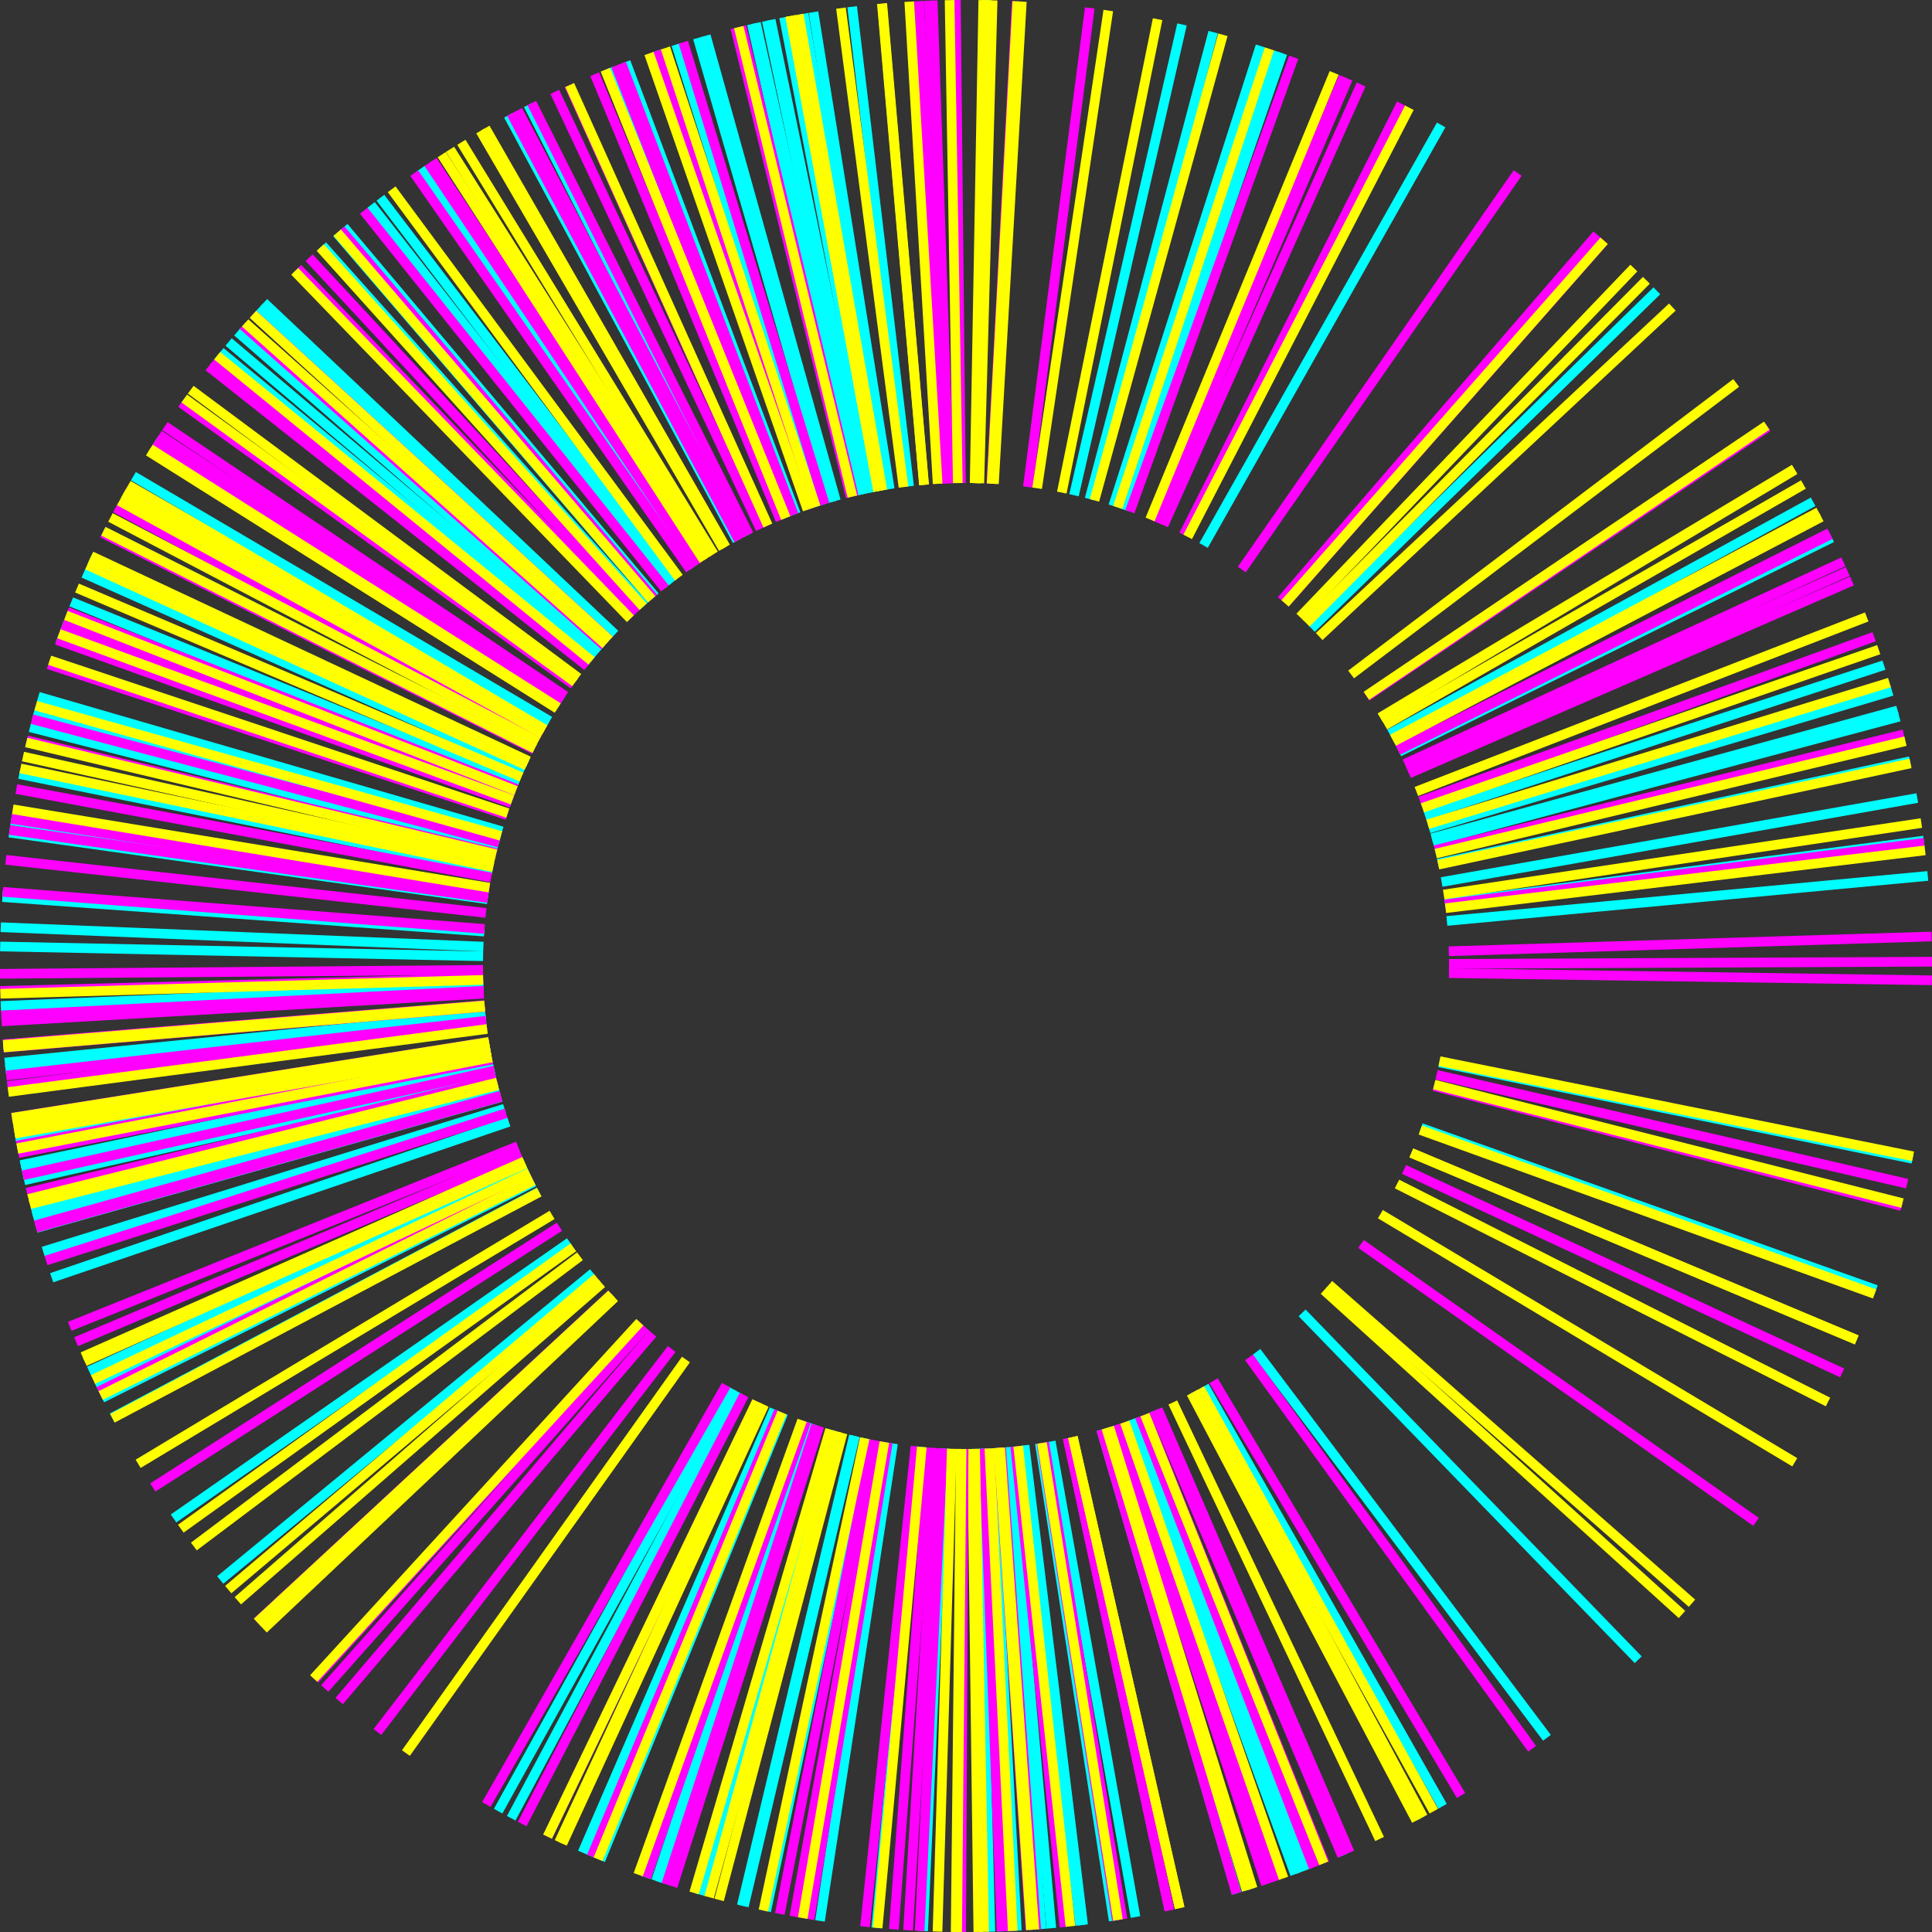 <?xml version="1.0" encoding="utf-8" ?>
<svg baseProfile="full" height="200" version="1.1" width="200" xmlns="http://www.w3.org/2000/svg" xmlns:ev="http://www.w3.org/2001/xml-events" xmlns:xlink="http://www.w3.org/1999/xlink"><rect width="100%" height="100%" fill="#333333" stroke="none"/><defs /><line stroke="cyan" x1="148.994" x2="197.988" y1="109.979" y2="119.958" /><line stroke="cyan" x1="147.106" x2="194.212" y1="116.764" y2="133.528" /><line stroke="magenta" x1="148.714" x2="197.428" y1="111.266" y2="122.533" /><line stroke="magenta" x1="149.995" x2="199.989" y1="100.74" y2="101.481" /><line stroke="magenta" x1="145.348" x2="190.696" y1="121.061" y2="142.122" /><line stroke="magenta" x1="148.431" x2="196.862" y1="112.428" y2="124.855" /><line stroke="yellow" x1="146.103" x2="192.206" y1="119.352" y2="138.704" /><line stroke="yellow" x1="146.102" x2="192.205" y1="119.354" y2="138.708" /><line stroke="yellow" x1="144.617" x2="189.234" y1="122.568" y2="145.136" /><line stroke="yellow" x1="147.03" x2="194.061" y1="116.975" y2="133.949" /><line stroke="yellow" x1="149.02" x2="198.041" y1="109.849" y2="119.699" /><line stroke="yellow" x1="148.47" x2="196.94" y1="112.274" y2="124.549" /><line stroke="cyan" x1="130.07" x2="160.139" y1="139.948" y2="179.895" /><line stroke="cyan" x1="134.794" x2="169.587" y1="135.908" y2="171.816" /><line stroke="magenta" x1="140.893" x2="181.785" y1="128.771" y2="157.543" /><line stroke="magenta" x1="125.624" x2="151.248" y1="142.935" y2="185.87" /><line stroke="magenta" x1="129.3" x2="158.601" y1="140.515" y2="181.031" /><line stroke="yellow" x1="142.897" x2="185.794" y1="125.688" y2="151.376" /><line stroke="yellow" x1="137.578" x2="175.156" y1="132.983" y2="165.967" /><line stroke="yellow" x1="137.059" x2="174.117" y1="133.566" y2="167.131" /><line stroke="cyan" x1="102.631" x2="105.262" y1="149.931" y2="199.861" /><line stroke="cyan" x1="119.515" x2="139.031" y1="146.034" y2="192.068" /><line stroke="cyan" x1="105.913" x2="111.826" y1="149.649" y2="199.298" /><line stroke="cyan" x1="114.009" x2="128.018" y1="147.997" y2="195.995" /><line stroke="cyan" x1="124.667" x2="149.335" y1="143.492" y2="186.983" /><line stroke="cyan" x1="117.701" x2="135.402" y1="146.762" y2="193.524" /><line stroke="cyan" x1="101.888" x2="103.775" y1="149.964" y2="199.929" /><line stroke="cyan" x1="104.416" x2="108.832" y1="149.805" y2="199.609" /><line stroke="cyan" x1="106.061" x2="112.122" y1="149.631" y2="199.263" /><line stroke="cyan" x1="102.153" x2="104.305" y1="149.954" y2="199.907" /><line stroke="cyan" x1="103.907" x2="107.814" y1="149.847" y2="199.694" /><line stroke="cyan" x1="117.03" x2="134.061" y1="147.01" y2="194.02" /><line stroke="cyan" x1="108.772" x2="117.544" y1="149.224" y2="198.449" /><line stroke="cyan" x1="123.553" x2="147.106" y1="144.105" y2="188.21" /><line stroke="cyan" x1="114.691" x2="129.383" y1="147.793" y2="195.586" /><line stroke="cyan" x1="101.262" x2="102.523" y1="149.984" y2="199.968" /><line stroke="cyan" x1="117.302" x2="134.603" y1="146.911" y2="193.822" /><line stroke="cyan" x1="107.645" x2="115.29" y1="149.412" y2="198.824" /><line stroke="magenta" x1="119.861" x2="139.723" y1="145.886" y2="191.772" /><line stroke="magenta" x1="103.633" x2="107.266" y1="149.868" y2="199.736" /><line stroke="magenta" x1="101.838" x2="103.676" y1="149.966" y2="199.932" /><line stroke="magenta" x1="110.526" x2="121.053" y1="148.879" y2="197.759" /><line stroke="magenta" x1="118.046" x2="136.093" y1="146.63" y2="193.259" /><line stroke="magenta" x1="119.468" x2="138.935" y1="146.054" y2="192.109" /><line stroke="magenta" x1="115.536" x2="131.073" y1="147.525" y2="195.05" /><line stroke="magenta" x1="118.561" x2="137.123" y1="146.427" y2="192.854" /><line stroke="magenta" x1="115.522" x2="131.043" y1="147.53" y2="195.06" /><line stroke="magenta" x1="110.528" x2="121.057" y1="148.879" y2="197.758" /><line stroke="magenta" x1="102.231" x2="104.461" y1="149.95" y2="199.9" /><line stroke="magenta" x1="108.099" x2="116.198" y1="149.34" y2="198.679" /><line stroke="magenta" x1="116.009" x2="132.017" y1="147.368" y2="194.736" /><line stroke="magenta" x1="107.808" x2="115.617" y1="149.387" y2="198.773" /><line stroke="magenta" x1="105.098" x2="110.195" y1="149.739" y2="199.479" /><line stroke="magenta" x1="113.994" x2="127.987" y1="148.002" y2="196.004" /><line stroke="magenta" x1="117.988" x2="135.975" y1="146.652" y2="193.305" /><line stroke="magenta" x1="103.337" x2="106.673" y1="149.889" y2="199.777" /><line stroke="yellow" x1="111.064" x2="122.128" y1="148.76" y2="197.521" /><line stroke="yellow" x1="105.405" x2="110.811" y1="149.707" y2="199.414" /><line stroke="yellow" x1="111.055" x2="122.109" y1="148.763" y2="197.525" /><line stroke="yellow" x1="114.838" x2="129.676" y1="147.748" y2="195.495" /><line stroke="yellow" x1="123.313" x2="146.626" y1="144.232" y2="188.465" /><line stroke="yellow" x1="118.516" x2="137.031" y1="146.445" y2="192.891" /><line stroke="yellow" x1="116.435" x2="132.871" y1="147.222" y2="194.443" /><line stroke="yellow" x1="103.535" x2="107.07" y1="149.875" y2="199.75" /><line stroke="yellow" x1="107.865" x2="115.73" y1="149.378" y2="198.755" /><line stroke="yellow" x1="103.362" x2="106.724" y1="149.887" y2="199.774" /><line stroke="yellow" x1="114.526" x2="129.051" y1="147.844" y2="195.687" /><line stroke="yellow" x1="100.639" x2="101.278" y1="149.996" y2="199.992" /><line stroke="yellow" x1="121.407" x2="142.815" y1="145.185" y2="190.371" /><line stroke="yellow" x1="100.939" x2="101.877" y1="149.991" y2="199.982" /><line stroke="yellow" x1="102.419" x2="104.838" y1="149.941" y2="199.883" /><line stroke="yellow" x1="124.213" x2="148.426" y1="143.746" y2="187.492" /><line stroke="yellow" x1="123.66" x2="147.321" y1="144.048" y2="188.095" /><line stroke="cyan" x1="76.461" x2="52.922" y1="144.113" y2="188.225" /><line stroke="cyan" x1="83.445" x2="66.889" y1="147.18" y2="194.359" /><line stroke="cyan" x1="95.356" x2="90.712" y1="149.784" y2="199.568" /><line stroke="cyan" x1="86.244" x2="72.489" y1="148.071" y2="196.141" /><line stroke="cyan" x1="97.78" x2="95.56" y1="149.951" y2="199.901" /><line stroke="cyan" x1="84.165" x2="68.33" y1="147.426" y2="194.853" /><line stroke="cyan" x1="75.784" x2="51.568" y1="143.744" y2="187.489" /><line stroke="cyan" x1="88.502" x2="77.005" y1="148.66" y2="197.32" /><line stroke="cyan" x1="81.079" x2="62.159" y1="146.282" y2="192.564" /><line stroke="cyan" x1="92.443" x2="84.886" y1="149.426" y2="198.851" /><line stroke="cyan" x1="89.657" x2="79.313" y1="148.918" y2="197.837" /><line stroke="cyan" x1="80.151" x2="60.302" y1="145.891" y2="191.783" /><line stroke="cyan" x1="83.958" x2="67.915" y1="147.357" y2="194.713" /><line stroke="cyan" x1="80.584" x2="61.167" y1="146.076" y2="192.152" /><line stroke="cyan" x1="88.395" x2="76.789" y1="148.634" y2="197.269" /><line stroke="magenta" x1="84.485" x2="68.969" y1="147.532" y2="195.064" /><line stroke="magenta" x1="91.904" x2="83.809" y1="149.34" y2="198.681" /><line stroke="magenta" x1="96.266" x2="92.533" y1="149.86" y2="199.721" /><line stroke="magenta" x1="77.03" x2="54.059" y1="144.411" y2="188.823" /><line stroke="magenta" x1="94.773" x2="89.546" y1="149.726" y2="199.452" /><line stroke="magenta" x1="97.002" x2="94.004" y1="149.91" y2="199.82" /><line stroke="magenta" x1="99.751" x2="99.501" y1="149.999" y2="199.999" /><line stroke="magenta" x1="91.113" x2="82.227" y1="149.204" y2="198.408" /><line stroke="magenta" x1="83.448" x2="66.896" y1="147.181" y2="194.362" /><line stroke="magenta" x1="90.363" x2="80.726" y1="149.062" y2="198.125" /><line stroke="magenta" x1="78.347" x2="56.693" y1="145.068" y2="190.136" /><line stroke="magenta" x1="75.172" x2="50.345" y1="143.4" y2="186.801" /><line stroke="magenta" x1="80.619" x2="61.237" y1="146.091" y2="192.182" /><line stroke="magenta" x1="97.6" x2="95.2" y1="149.942" y2="199.885" /><line stroke="magenta" x1="84.818" x2="69.636" y1="147.639" y2="195.279" /><line stroke="yellow" x1="98.527" x2="97.053" y1="149.978" y2="199.957" /><line stroke="yellow" x1="95.426" x2="90.852" y1="149.79" y2="199.581" /><line stroke="yellow" x1="80.957" x2="61.913" y1="146.231" y2="192.463" /><line stroke="yellow" x1="78.34" x2="56.679" y1="145.065" y2="190.129" /><line stroke="yellow" x1="79.109" x2="58.217" y1="145.426" y2="190.853" /><line stroke="yellow" x1="83.034" x2="66.069" y1="147.034" y2="194.067" /><line stroke="yellow" x1="89.515" x2="79.029" y1="148.888" y2="197.776" /><line stroke="yellow" x1="85.929" x2="71.857" y1="147.979" y2="195.958" /><line stroke="yellow" x1="78.941" x2="57.883" y1="145.349" y2="190.698" /><line stroke="yellow" x1="99.541" x2="99.083" y1="149.998" y2="199.996" /><line stroke="yellow" x1="91.549" x2="83.098" y1="149.281" y2="198.561" /><line stroke="yellow" x1="86.703" x2="73.405" y1="148.199" y2="196.399" /><line stroke="yellow" x1="99.465" x2="98.929" y1="149.997" y2="199.994" /><line stroke="yellow" x1="87.222" x2="74.444" y1="148.34" y2="196.679" /><line stroke="cyan" x1="61.399" x2="22.799" y1="131.78" y2="163.56" /><line stroke="cyan" x1="58.983" x2="17.967" y1="128.594" y2="157.189" /><line stroke="magenta" x1="66.81" x2="33.621" y1="137.396" y2="174.792" /><line stroke="magenta" x1="57.911" x2="15.822" y1="126.991" y2="153.982" /><line stroke="magenta" x1="63.302" x2="26.605" y1="133.96" y2="167.92" /><line stroke="magenta" x1="69.535" x2="39.071" y1="139.647" y2="179.294" /><line stroke="magenta" x1="67.556" x2="35.111" y1="138.044" y2="176.089" /><line stroke="magenta" x1="66.285" x2="32.57" y1="136.923" y2="173.846" /><line stroke="yellow" x1="61.813" x2="23.627" y1="132.277" y2="164.553" /><line stroke="yellow" x1="62.31" x2="24.619" y1="132.855" y2="165.71" /><line stroke="yellow" x1="63.637" x2="27.275" y1="134.319" y2="168.637" /><line stroke="yellow" x1="66.236" x2="32.472" y1="136.878" y2="173.756" /><line stroke="yellow" x1="71.01" x2="42.019" y1="140.738" y2="181.475" /><line stroke="yellow" x1="59.358" x2="18.716" y1="129.125" y2="158.249" /><line stroke="yellow" x1="63.309" x2="26.618" y1="133.967" y2="167.935" /><line stroke="yellow" x1="57.15" x2="14.3" y1="125.766" y2="151.532" /><line stroke="yellow" x1="60.035" x2="20.069" y1="130.046" y2="160.093" /><line stroke="cyan" x1="51.073" x2="2.146" y1="110.303" y2="120.605" /><line stroke="cyan" x1="51.185" x2="2.369" y1="110.819" y2="121.639" /><line stroke="cyan" x1="50.287" x2="0.574" y1="105.349" y2="110.697" /><line stroke="cyan" x1="50.797" x2="1.594" y1="108.892" y2="117.784" /><line stroke="cyan" x1="54.609" x2="9.219" y1="120.969" y2="141.938" /><line stroke="cyan" x1="51.246" x2="2.492" y1="111.092" y2="122.184" /><line stroke="cyan" x1="51.874" x2="3.747" y1="113.559" y2="127.118" /><line stroke="cyan" x1="55.278" x2="10.555" y1="122.359" y2="144.717" /><line stroke="cyan" x1="52.675" x2="5.35" y1="116.135" y2="132.27" /><line stroke="cyan" x1="55.007" x2="10.014" y1="121.809" y2="143.618" /><line stroke="cyan" x1="52.233" x2="4.466" y1="114.776" y2="129.551" /><line stroke="cyan" x1="50.043" x2="0.086" y1="102.069" y2="104.139" /><line stroke="cyan" x1="51.664" x2="3.327" y1="112.79" y2="125.58" /><line stroke="cyan" x1="55.803" x2="11.606" y1="123.38" y2="146.759" /><line stroke="cyan" x1="51.713" x2="3.425" y1="112.974" y2="125.949" /><line stroke="cyan" x1="51.091" x2="2.183" y1="110.39" y2="120.78" /><line stroke="cyan" x1="50.801" x2="1.602" y1="108.915" y2="117.83" /><line stroke="cyan" x1="50.25" x2="0.501" y1="104.998" y2="109.996" /><line stroke="cyan" x1="55.186" x2="10.372" y1="122.174" y2="144.348" /><line stroke="magenta" x1="50.017" x2="0.033" y1="101.291" y2="102.583" /><line stroke="magenta" x1="55.11" x2="10.219" y1="122.019" y2="144.038" /><line stroke="magenta" x1="51.869" x2="3.737" y1="113.542" y2="127.084" /><line stroke="magenta" x1="53.937" x2="7.874" y1="119.447" y2="138.894" /><line stroke="magenta" x1="50.066" x2="0.131" y1="102.561" y2="105.122" /><line stroke="magenta" x1="51.187" x2="2.374" y1="110.83" y2="121.659" /><line stroke="magenta" x1="50.386" x2="0.773" y1="106.205" y2="112.409" /><line stroke="magenta" x1="50.322" x2="0.645" y1="105.668" y2="111.335" /><line stroke="magenta" x1="51.834" x2="3.668" y1="113.418" y2="126.836" /><line stroke="magenta" x1="50.179" x2="0.358" y1="104.227" y2="108.454" /><line stroke="magenta" x1="50.002" x2="0.003" y1="100.404" y2="100.808" /><line stroke="magenta" x1="50.947" x2="1.894" y1="109.686" y2="119.372" /><line stroke="magenta" x1="50.164" x2="0.328" y1="104.047" y2="108.095" /><line stroke="magenta" x1="53.609" x2="7.218" y1="118.652" y2="137.303" /><line stroke="magenta" x1="52.381" x2="4.762" y1="115.246" y2="130.492" /><line stroke="magenta" x1="50.62" x2="1.241" y1="107.851" y2="115.703" /><line stroke="magenta" x1="50.871" x2="1.743" y1="109.293" y2="118.587" /><line stroke="magenta" x1="51.397" x2="2.793" y1="111.735" y2="123.471" /><line stroke="magenta" x1="50.082" x2="0.165" y1="102.867" y2="105.734" /><line stroke="yellow" x1="51.544" x2="3.089" y1="112.331" y2="124.662" /><line stroke="yellow" x1="50.021" x2="0.041" y1="101.436" y2="102.872" /><line stroke="yellow" x1="50.178" x2="0.356" y1="104.217" y2="108.434" /><line stroke="yellow" x1="51.475" x2="2.95" y1="112.055" y2="124.109" /><line stroke="yellow" x1="50.758" x2="1.517" y1="108.675" y2="117.351" /><line stroke="yellow" x1="50.167" x2="0.334" y1="104.086" y2="108.172" /><line stroke="yellow" x1="50.427" x2="0.854" y1="106.521" y2="113.041" /><line stroke="yellow" x1="50.668" x2="1.336" y1="108.145" y2="116.29" /><line stroke="yellow" x1="54.813" x2="9.625" y1="121.403" y2="142.806" /><line stroke="yellow" x1="50.897" x2="1.793" y1="109.427" y2="118.854" /><line stroke="yellow" x1="50.905" x2="1.81" y1="109.469" y2="118.938" /><line stroke="yellow" x1="54.275" x2="8.55" y1="120.229" y2="140.459" /><line stroke="yellow" x1="50.621" x2="1.242" y1="107.857" y2="115.715" /><line stroke="yellow" x1="54.381" x2="8.763" y1="120.468" y2="140.937" /><line stroke="yellow" x1="55.82" x2="11.639" y1="123.411" y2="146.823" /><line stroke="yellow" x1="55.213" x2="10.427" y1="122.23" y2="144.46" /><line stroke="yellow" x1="50.742" x2="1.485" y1="108.584" y2="117.169" /><line stroke="cyan" x1="50.479" x2="0.959" y1="93.092" y2="86.185" /><line stroke="cyan" x1="50.127" x2="0.255" y1="96.433" y2="92.866" /><line stroke="cyan" x1="51.551" x2="3.103" y1="87.641" y2="75.282" /><line stroke="cyan" x1="51.696" x2="3.393" y1="87.087" y2="74.174" /><line stroke="cyan" x1="50.57" x2="1.141" y1="92.47" y2="84.94" /><line stroke="cyan" x1="52.978" x2="5.955" y1="83.003" y2="66.006" /><line stroke="cyan" x1="50.04" x2="0.081" y1="97.993" y2="95.985" /><line stroke="cyan" x1="51.772" x2="3.544" y1="86.806" y2="73.612" /><line stroke="cyan" x1="50.997" x2="1.994" y1="90.066" y2="80.132" /><line stroke="cyan" x1="51.982" x2="3.964" y1="86.061" y2="72.123" /><line stroke="cyan" x1="53.688" x2="7.376" y1="81.154" y2="62.308" /><line stroke="cyan" x1="54.687" x2="9.374" y1="78.864" y2="57.728" /><line stroke="cyan" x1="50.01" x2="0.02" y1="98.99" y2="97.979" /><line stroke="cyan" x1="54.321" x2="8.643" y1="79.666" y2="59.333" /><line stroke="cyan" x1="54.69" x2="9.379" y1="78.858" y2="57.716" /><line stroke="cyan" x1="53.219" x2="6.438" y1="82.35" y2="64.7" /><line stroke="cyan" x1="50.136" x2="0.271" y1="96.32" y2="92.64" /><line stroke="cyan" x1="55.343" x2="10.687" y1="77.51" y2="55.02" /><line stroke="magenta" x1="52.934" x2="5.869" y1="83.123" y2="66.247" /><line stroke="magenta" x1="53.481" x2="6.961" y1="81.671" y2="63.342" /><line stroke="magenta" x1="50.583" x2="1.166" y1="92.387" y2="84.773" /><line stroke="magenta" x1="56.043" x2="12.086" y1="76.171" y2="52.343" /><line stroke="magenta" x1="50.649" x2="1.298" y1="91.971" y2="83.941" /><line stroke="magenta" x1="50.498" x2="0.996" y1="92.96" y2="85.92" /><line stroke="magenta" x1="51.383" x2="2.765" y1="88.323" y2="76.646" /><line stroke="magenta" x1="53.232" x2="6.464" y1="82.316" y2="64.632" /><line stroke="magenta" x1="55.304" x2="10.607" y1="77.59" y2="55.179" /><line stroke="magenta" x1="52.501" x2="5.003" y1="84.383" y2="68.767" /><line stroke="magenta" x1="50.846" x2="1.692" y1="90.841" y2="81.682" /><line stroke="magenta" x1="53.081" x2="6.161" y1="82.721" y2="65.442" /><line stroke="magenta" x1="51.659" x2="3.319" y1="87.226" y2="74.451" /><line stroke="magenta" x1="50.303" x2="0.606" y1="94.506" y2="89.011" /><line stroke="magenta" x1="56.459" x2="12.919" y1="75.419" y2="50.839" /><line stroke="magenta" x1="50.148" x2="0.295" y1="96.162" y2="92.324" /><line stroke="magenta" x1="55.978" x2="11.956" y1="76.292" y2="52.585" /><line stroke="yellow" x1="56.175" x2="12.35" y1="75.93" y2="51.86" /><line stroke="yellow" x1="54.725" x2="9.45" y1="78.783" y2="57.565" /><line stroke="yellow" x1="55.717" x2="11.434" y1="76.783" y2="53.566" /><line stroke="yellow" x1="51.357" x2="2.714" y1="88.431" y2="76.861" /><line stroke="yellow" x1="53.409" x2="6.818" y1="81.854" y2="63.708" /><line stroke="yellow" x1="56.635" x2="13.27" y1="75.111" y2="50.222" /><line stroke="yellow" x1="51.057" x2="2.114" y1="89.773" y2="79.547" /><line stroke="yellow" x1="53.986" x2="7.971" y1="80.438" y2="60.875" /><line stroke="yellow" x1="51.85" x2="3.7" y1="86.525" y2="73.049" /><line stroke="yellow" x1="56.388" x2="12.776" y1="75.547" y2="51.093" /><line stroke="yellow" x1="52.57" x2="5.141" y1="84.175" y2="68.351" /><line stroke="yellow" x1="54.628" x2="9.257" y1="78.99" y2="57.981" /><line stroke="yellow" x1="54.512" x2="9.024" y1="79.243" y2="58.486" /><line stroke="yellow" x1="55.35" x2="10.701" y1="77.496" y2="54.993" /><line stroke="yellow" x1="51.19" x2="2.379" y1="89.158" y2="78.317" /><line stroke="yellow" x1="56.394" x2="12.788" y1="75.535" y2="51.07" /><line stroke="yellow" x1="53.05" x2="6.1" y1="82.804" y2="65.607" /><line stroke="yellow" x1="50.662" x2="1.325" y1="91.889" y2="83.778" /><line stroke="cyan" x1="63.407" x2="26.815" y1="65.927" y2="31.854" /><line stroke="cyan" x1="61.191" x2="22.382" y1="68.475" y2="36.949" /><line stroke="cyan" x1="63.657" x2="27.313" y1="65.661" y2="31.322" /><line stroke="cyan" x1="66.692" x2="33.383" y1="62.71" y2="25.42" /><line stroke="cyan" x1="61.409" x2="22.818" y1="68.208" y2="36.416" /><line stroke="cyan" x1="67.795" x2="35.59" y1="61.753" y2="23.506" /><line stroke="cyan" x1="62.285" x2="24.571" y1="67.173" y2="34.346" /><line stroke="cyan" x1="62.522" x2="25.045" y1="66.903" y2="33.805" /><line stroke="cyan" x1="65.335" x2="30.669" y1="63.968" y2="27.936" /><line stroke="cyan" x1="69.689" x2="39.379" y1="60.235" y2="20.47" /><line stroke="cyan" x1="56.905" x2="13.81" y1="74.646" y2="49.292" /><line stroke="cyan" x1="69.2" x2="38.4" y1="60.613" y2="21.225" /><line stroke="cyan" x1="71.776" x2="43.552" y1="58.728" y2="17.455" /><line stroke="cyan" x1="61.833" x2="23.666" y1="67.7" y2="35.4" /><line stroke="cyan" x1="67.433" x2="34.866" y1="62.061" y2="24.121" /><line stroke="cyan" x1="58.058" x2="16.116" y1="72.781" y2="45.562" /><line stroke="magenta" x1="66.001" x2="32.002" y1="63.338" y2="26.677" /><line stroke="magenta" x1="72.179" x2="44.359" y1="58.455" y2="16.909" /><line stroke="magenta" x1="67.641" x2="35.281" y1="61.883" y2="23.767" /><line stroke="magenta" x1="60.796" x2="21.591" y1="68.967" y2="37.935" /><line stroke="magenta" x1="65.415" x2="30.83" y1="63.891" y2="27.782" /><line stroke="magenta" x1="58.237" x2="16.473" y1="72.508" y2="45.016" /><line stroke="magenta" x1="58.537" x2="17.074" y1="72.057" y2="44.114" /><line stroke="magenta" x1="63.097" x2="26.194" y1="66.263" y2="32.526" /><line stroke="magenta" x1="61" x2="22" y1="68.711" y2="37.422" /><line stroke="magenta" x1="68.828" x2="37.655" y1="60.907" y2="21.814" /><line stroke="magenta" x1="71.441" x2="42.881" y1="58.959" y2="17.918" /><line stroke="magenta" x1="62.576" x2="25.151" y1="66.842" y2="33.685" /><line stroke="magenta" x1="57.969" x2="15.938" y1="72.919" y2="45.837" /><line stroke="magenta" x1="59.373" x2="18.745" y1="70.855" y2="41.71" /><line stroke="magenta" x1="72.39" x2="44.78" y1="58.314" y2="16.629" /><line stroke="yellow" x1="59.872" x2="19.743" y1="70.172" y2="40.344" /><line stroke="yellow" x1="62.688" x2="25.377" y1="66.716" y2="33.431" /><line stroke="yellow" x1="65.255" x2="30.51" y1="64.045" y2="28.09" /><line stroke="yellow" x1="73.294" x2="46.589" y1="57.729" y2="15.459" /><line stroke="yellow" x1="57.772" x2="15.544" y1="73.227" y2="46.455" /><line stroke="yellow" x1="57.689" x2="15.377" y1="73.359" y2="46.718" /><line stroke="yellow" x1="67.458" x2="34.916" y1="62.039" y2="24.079" /><line stroke="yellow" x1="59.538" x2="19.076" y1="70.626" y2="41.252" /><line stroke="yellow" x1="63.093" x2="26.186" y1="66.268" y2="32.536" /><line stroke="yellow" x1="74.867" x2="49.734" y1="56.776" y2="13.552" /><line stroke="yellow" x1="61.241" x2="22.482" y1="68.413" y2="36.826" /><line stroke="yellow" x1="73.88" x2="47.76" y1="57.365" y2="14.73" /><line stroke="yellow" x1="70.273" x2="40.546" y1="59.797" y2="19.594" /><line stroke="yellow" x1="66.576" x2="33.153" y1="62.813" y2="25.626" /><line stroke="yellow" x1="72.865" x2="45.729" y1="58.004" y2="16.008" /><line stroke="cyan" x1="91.592" x2="83.185" y1="50.712" y2="1.424" /><line stroke="cyan" x1="81.507" x2="63.013" y1="53.546" y2="7.092" /><line stroke="cyan" x1="77.343" x2="54.686" y1="55.428" y2="10.856" /><line stroke="cyan" x1="81.566" x2="63.131" y1="53.522" y2="7.045" /><line stroke="cyan" x1="76.313" x2="52.626" y1="55.967" y2="11.933" /><line stroke="cyan" x1="82.387" x2="64.775" y1="53.205" y2="6.41" /><line stroke="cyan" x1="88.917" x2="77.834" y1="51.244" y2="2.488" /><line stroke="cyan" x1="94.108" x2="88.216" y1="50.348" y2="0.697" /><line stroke="cyan" x1="92.105" x2="84.21" y1="50.627" y2="1.254" /><line stroke="cyan" x1="86.119" x2="72.239" y1="51.965" y2="3.931" /><line stroke="cyan" x1="89.891" x2="79.782" y1="51.033" y2="2.065" /><line stroke="cyan" x1="90.583" x2="81.166" y1="50.895" y2="1.79" /><line stroke="cyan" x1="83.957" x2="67.914" y1="52.644" y2="5.287" /><line stroke="cyan" x1="84.999" x2="69.999" y1="52.303" y2="4.606" /><line stroke="cyan" x1="89.127" x2="78.254" y1="51.197" y2="2.393" /><line stroke="cyan" x1="86.532" x2="73.065" y1="51.848" y2="3.696" /><line stroke="cyan" x1="89.689" x2="79.378" y1="51.075" y2="2.149" /><line stroke="magenta" x1="99.475" x2="98.951" y1="50.003" y2="0.006" /><line stroke="magenta" x1="85.369" x2="70.738" y1="52.189" y2="4.377" /><line stroke="magenta" x1="88.057" x2="76.114" y1="51.447" y2="2.895" /><line stroke="magenta" x1="80.783" x2="61.567" y1="53.84" y2="7.68" /><line stroke="magenta" x1="79.456" x2="58.912" y1="54.416" y2="8.831" /><line stroke="magenta" x1="76.803" x2="53.606" y1="55.707" y2="11.413" /><line stroke="magenta" x1="84.018" x2="68.037" y1="52.623" y2="5.246" /><line stroke="magenta" x1="76.47" x2="52.939" y1="55.883" y2="11.766" /><line stroke="magenta" x1="98.274" x2="96.547" y1="50.03" y2="0.06" /><line stroke="magenta" x1="78.716" x2="57.432" y1="54.756" y2="9.512" /><line stroke="magenta" x1="81.883" x2="63.766" y1="53.398" y2="6.795" /><line stroke="magenta" x1="82.166" x2="64.331" y1="53.289" y2="6.578" /><line stroke="magenta" x1="97.572" x2="95.144" y1="50.059" y2="0.118" /><line stroke="magenta" x1="98.081" x2="96.162" y1="50.037" y2="0.074" /><line stroke="magenta" x1="88.38" x2="76.76" y1="51.369" y2="2.738" /><line stroke="magenta" x1="77.525" x2="55.051" y1="55.336" y2="10.672" /><line stroke="yellow" x1="75.119" x2="50.239" y1="56.63" y2="13.26" /><line stroke="yellow" x1="90.9" x2="81.8" y1="50.835" y2="1.67" /><line stroke="yellow" x1="79.489" x2="58.977" y1="54.401" y2="8.802" /><line stroke="yellow" x1="97.065" x2="94.129" y1="50.086" y2="0.172" /><line stroke="yellow" x1="81.326" x2="62.652" y1="53.618" y2="7.236" /><line stroke="yellow" x1="93.528" x2="87.057" y1="50.421" y2="0.841" /><line stroke="yellow" x1="99.151" x2="98.302" y1="50.007" y2="0.014" /><line stroke="yellow" x1="90.955" x2="81.909" y1="50.825" y2="1.65" /><line stroke="yellow" x1="88.238" x2="76.476" y1="51.403" y2="2.806" /><line stroke="yellow" x1="84.443" x2="68.886" y1="52.482" y2="4.964" /><line stroke="yellow" x1="83.594" x2="67.188" y1="52.768" y2="5.536" /><line stroke="yellow" x1="91.341" x2="82.683" y1="50.755" y2="1.511" /><line stroke="yellow" x1="95.665" x2="91.33" y1="50.188" y2="0.377" /><line stroke="yellow" x1="90.928" x2="81.855" y1="50.83" y2="1.66" /><line stroke="yellow" x1="81.341" x2="62.681" y1="53.612" y2="7.224" /><line stroke="yellow" x1="95.646" x2="91.291" y1="50.19" y2="0.38" /><line stroke="cyan" x1="112.792" x2="125.585" y1="51.664" y2="3.328" /><line stroke="cyan" x1="101.08" x2="102.16" y1="50.012" y2="0.023" /><line stroke="cyan" x1="115.241" x2="130.481" y1="52.379" y2="4.759" /><line stroke="cyan" x1="124.594" x2="149.189" y1="56.467" y2="12.934" /><line stroke="cyan" x1="116.381" x2="132.762" y1="52.76" y2="5.519" /><line stroke="cyan" x1="116.153" x2="132.305" y1="52.681" y2="5.362" /><line stroke="cyan" x1="111.18" x2="122.36" y1="51.266" y2="2.532" /><line stroke="magenta" x1="116.962" x2="133.924" y1="52.965" y2="5.93" /><line stroke="magenta" x1="119.767" x2="139.534" y1="54.073" y2="8.147" /><line stroke="magenta" x1="119.539" x2="139.078" y1="53.976" y2="7.952" /><line stroke="magenta" x1="122.534" x2="145.067" y1="55.366" y2="10.731" /><line stroke="magenta" x1="106.407" x2="112.814" y1="50.412" y2="0.824" /><line stroke="magenta" x1="102.623" x2="105.246" y1="50.069" y2="0.138" /><line stroke="magenta" x1="120.452" x2="140.904" y1="54.374" y2="8.748" /><line stroke="yellow" x1="122.948" x2="145.896" y1="55.577" y2="11.154" /><line stroke="yellow" x1="101.378" x2="102.756" y1="50.019" y2="0.038" /><line stroke="yellow" x1="100.896" x2="101.792" y1="50.008" y2="0.016" /><line stroke="yellow" x1="101.057" x2="102.114" y1="50.011" y2="0.022" /><line stroke="yellow" x1="119.056" x2="138.112" y1="53.774" y2="7.547" /><line stroke="yellow" x1="115.704" x2="131.408" y1="52.53" y2="5.061" /><line stroke="yellow" x1="102.657" x2="105.314" y1="50.071" y2="0.141" /><line stroke="yellow" x1="107.364" x2="114.729" y1="50.545" y2="1.091" /><line stroke="yellow" x1="102.89" x2="105.78" y1="50.084" y2="0.167" /><line stroke="yellow" x1="113.297" x2="126.594" y1="51.8" y2="3.601" /><line stroke="yellow" x1="109.917" x2="119.835" y1="50.993" y2="1.987" /><line stroke="cyan" x1="135.758" x2="171.517" y1="65.052" y2="30.105" /><line stroke="magenta" x1="128.554" x2="157.107" y1="58.955" y2="17.91" /><line stroke="magenta" x1="141.492" x2="182.984" y1="72.1" y2="44.2" /><line stroke="magenta" x1="132.663" x2="165.325" y1="62.143" y2="24.286" /><line stroke="magenta" x1="133.034" x2="166.068" y1="62.467" y2="24.934" /><line stroke="magenta" x1="141.465" x2="182.931" y1="72.06" y2="44.121" /><line stroke="yellow" x1="142.875" x2="185.749" y1="74.275" y2="48.55" /><line stroke="yellow" x1="134.567" x2="169.134" y1="63.874" y2="27.747" /><line stroke="yellow" x1="142.902" x2="185.805" y1="74.321" y2="48.643" /><line stroke="yellow" x1="139.865" x2="179.73" y1="69.821" y2="39.642" /><line stroke="yellow" x1="133.03" x2="166.06" y1="62.463" y2="24.926" /><line stroke="yellow" x1="135.217" x2="170.434" y1="64.507" y2="29.014" /><line stroke="yellow" x1="141.444" x2="182.889" y1="72.029" y2="44.059" /><line stroke="yellow" x1="136.561" x2="173.122" y1="65.893" y2="31.786" /><line stroke="cyan" x1="148.863" x2="197.727" y1="89.399" y2="78.798" /><line stroke="cyan" x1="149.782" x2="199.564" y1="95.338" y2="90.677" /><line stroke="cyan" x1="149.577" x2="199.154" y1="93.508" y2="87.016" /><line stroke="cyan" x1="144.817" x2="189.634" y1="77.831" y2="55.662" /><line stroke="cyan" x1="147.93" x2="195.861" y1="85.764" y2="71.527" /><line stroke="cyan" x1="143.848" x2="187.696" y1="75.972" y2="51.944" /><line stroke="cyan" x1="147.513" x2="195.027" y1="84.428" y2="68.856" /><line stroke="cyan" x1="148.219" x2="196.438" y1="86.773" y2="73.547" /><line stroke="cyan" x1="148.305" x2="196.611" y1="87.093" y2="74.185" /><line stroke="cyan" x1="149.238" x2="198.477" y1="91.306" y2="82.612" /><line stroke="magenta" x1="149.977" x2="199.953" y1="98.473" y2="96.946" /><line stroke="magenta" x1="144.695" x2="189.39" y1="77.587" y2="55.174" /><line stroke="magenta" x1="145.856" x2="191.712" y1="80.07" y2="60.139" /><line stroke="magenta" x1="150" x2="199.999" y1="99.778" y2="99.556" /><line stroke="magenta" x1="145.413" x2="190.827" y1="79.081" y2="58.161" /><line stroke="magenta" x1="145.639" x2="191.279" y1="79.578" y2="59.157" /><line stroke="magenta" x1="147.005" x2="194.011" y1="82.956" y2="65.912" /><line stroke="magenta" x1="144.738" x2="189.476" y1="77.673" y2="55.346" /><line stroke="magenta" x1="149.591" x2="199.183" y1="93.621" y2="87.243" /><line stroke="magenta" x1="148.54" x2="197.08" y1="88.005" y2="76.011" /><line stroke="yellow" x1="148.627" x2="197.254" y1="88.363" y2="76.726" /><line stroke="yellow" x1="149.449" x2="198.899" y1="92.601" y2="85.201" /><line stroke="yellow" x1="143.346" x2="186.691" y1="75.077" y2="50.154" /><line stroke="yellow" x1="148.888" x2="197.776" y1="89.513" y2="79.026" /><line stroke="yellow" x1="144.271" x2="188.541" y1="76.76" y2="53.52" /><line stroke="yellow" x1="149.641" x2="199.281" y1="94.015" y2="88.03" /><line stroke="yellow" x1="146.621" x2="193.243" y1="81.932" y2="63.864" /><line stroke="yellow" x1="144.134" x2="188.267" y1="76.501" y2="53.001" /><line stroke="yellow" x1="147.799" x2="195.598" y1="85.328" y2="70.657" /><line stroke="yellow" x1="147.243" x2="194.486" y1="83.626" y2="67.252" /></svg>